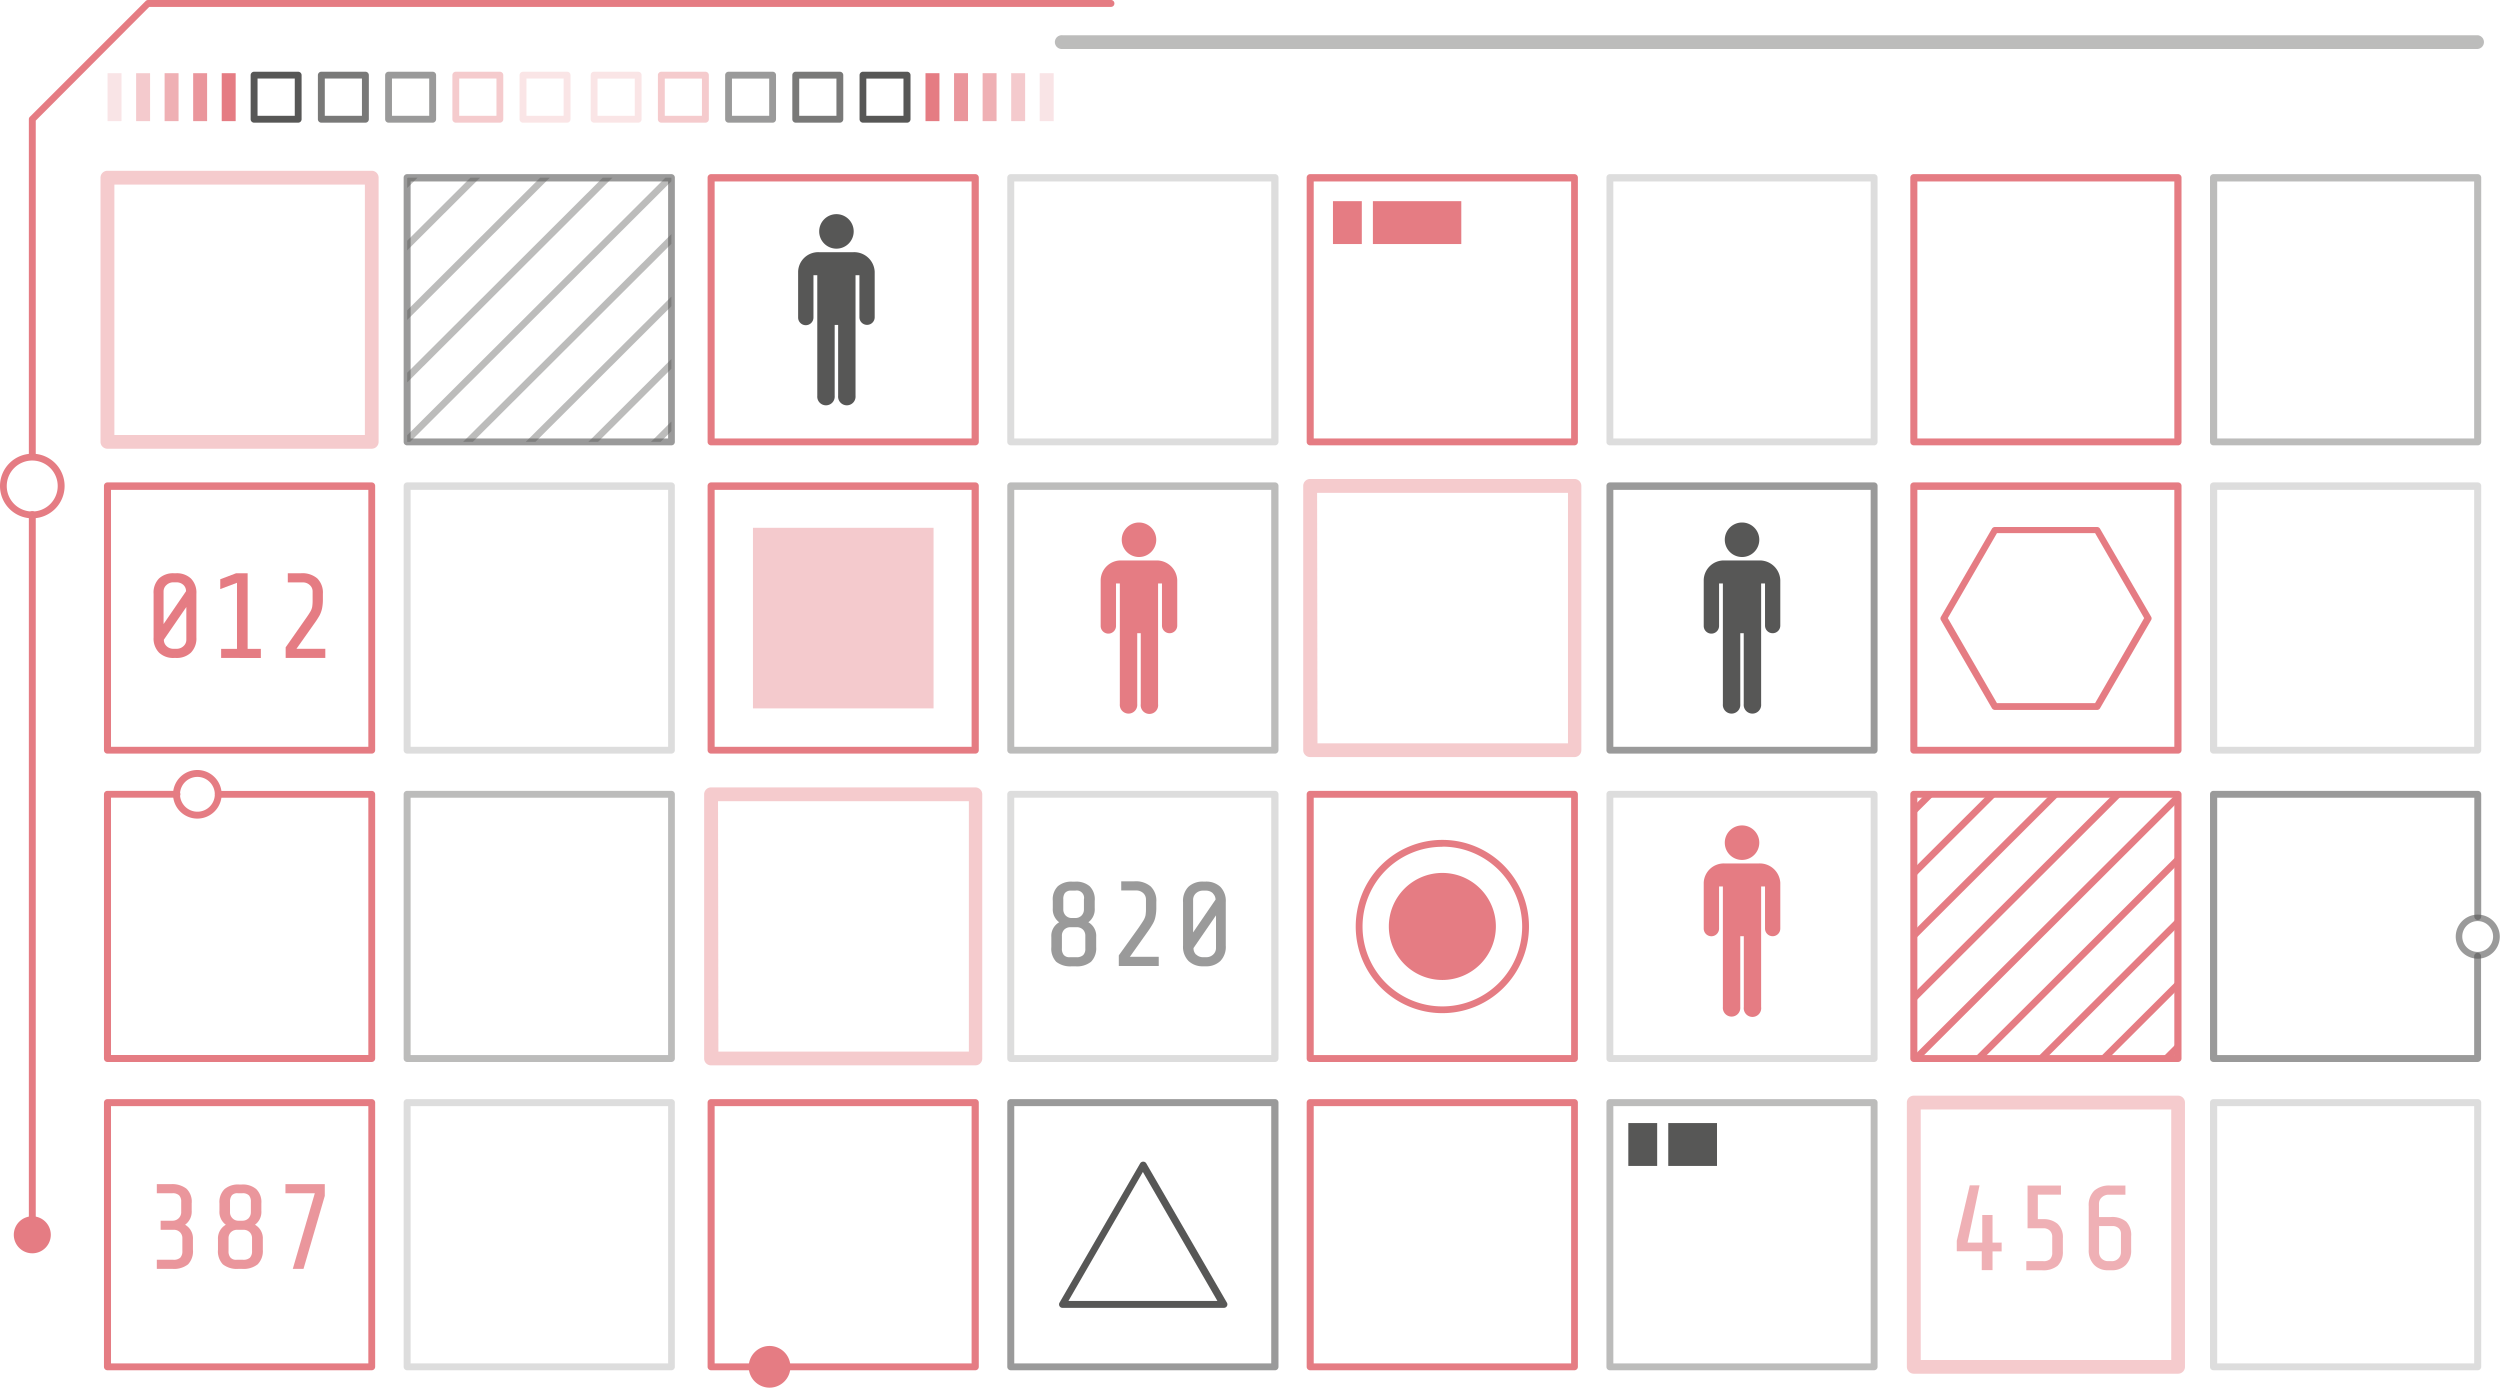 <svg id="Layer_1" data-name="Layer 1" xmlns="http://www.w3.org/2000/svg" xmlns:xlink="http://www.w3.org/1999/xlink" viewBox="0 0 340.52 189.01"><defs><style>.cls-1{fill:none;}.cls-2,.cls-5,.cls-6,.cls-7,.cls-8{fill:#e57c83;}.cls-3,.cls-6{opacity:0.4;}.cls-4{fill:#575756;}.cls-11,.cls-5{opacity:0.2;}.cls-10,.cls-7{opacity:0.6;}.cls-8,.cls-9{opacity:0.8;}.cls-12{clip-path:url(#clip-path);}.cls-13{clip-path:url(#clip-path-2);}</style><clipPath id="clip-path"><rect class="cls-1" x="55.46" y="24.2" width="35.99" height="35.99"/></clipPath><clipPath id="clip-path-2"><rect class="cls-1" x="260.69" y="108.19" width="35.99" height="35.99"/></clipPath></defs><path class="cls-2" d="M6.92,168.18a2.52,2.52,0,1,0-2.52,2.53A2.52,2.52,0,0,0,6.92,168.18Z"/><path class="cls-2" d="M4.4,168.65a.47.47,0,0,1-.47-.47V70.09a.47.47,0,0,1,.94,0v98.09A.47.47,0,0,1,4.4,168.65Z"/><path class="cls-2" d="M4.4,70.6a4.4,4.4,0,1,1,4.4-4.4A4.41,4.41,0,0,1,4.4,70.6Zm0-7.87A3.47,3.47,0,1,0,7.86,66.2,3.47,3.47,0,0,0,4.4,62.73Z"/><path class="cls-2" d="M4.4,62.46A.47.47,0,0,1,3.93,62V16.24a.45.45,0,0,1,.14-.33L19.84.14A.47.47,0,0,1,20.17,0H151.33a.46.46,0,0,1,.46.47.46.46,0,0,1-.46.47h-131L4.87,16.43V62A.47.47,0,0,1,4.4,62.46Z"/><g class="cls-3"><path class="cls-4" d="M337.49,6.67H144.72a.94.94,0,1,1,0-1.87H337.49a.94.94,0,0,1,0,1.87Z"/></g><rect class="cls-5" x="14.65" y="9.97" width="1.9" height="6.53"/><rect class="cls-6" x="18.54" y="9.97" width="1.9" height="6.53"/><rect class="cls-7" x="22.42" y="9.97" width="1.9" height="6.53"/><rect class="cls-8" x="26.31" y="9.97" width="1.9" height="6.53"/><rect class="cls-2" x="30.2" y="9.97" width="1.9" height="6.53"/><path class="cls-4" d="M40.61,16.71h-6a.47.47,0,0,1-.47-.47v-6a.47.47,0,0,1,.47-.47h6a.47.47,0,0,1,.47.47v6A.47.47,0,0,1,40.61,16.71Zm-5.53-.94h5.07V10.7H35.08Z"/><g class="cls-9"><path class="cls-4" d="M49.77,16.71h-6a.47.47,0,0,1-.47-.47v-6a.47.47,0,0,1,.47-.47h6a.47.47,0,0,1,.47.47v6A.47.47,0,0,1,49.77,16.71Zm-5.53-.94H49.3V10.7H44.24Z"/></g><g class="cls-10"><path class="cls-4" d="M58.93,16.71h-6a.47.47,0,0,1-.47-.47v-6a.47.47,0,0,1,.47-.47h6a.47.47,0,0,1,.47.47v6A.47.47,0,0,1,58.93,16.71Zm-5.54-.94h5.07V10.7H53.39Z"/></g><g class="cls-3"><path class="cls-2" d="M68.08,16.71h-6a.47.47,0,0,1-.46-.47v-6a.47.47,0,0,1,.46-.47h6a.47.47,0,0,1,.47.47v6A.47.47,0,0,1,68.08,16.71Zm-5.53-.94h5.07V10.7H62.55Z"/></g><g class="cls-11"><path class="cls-2" d="M77.24,16.71h-6a.47.47,0,0,1-.47-.47v-6a.47.47,0,0,1,.47-.47h6a.47.47,0,0,1,.47.47v6A.47.47,0,0,1,77.24,16.71Zm-5.53-.94h5.06V10.7H71.71Z"/></g><g class="cls-11"><path class="cls-2" d="M86.92,16.71h-6a.46.46,0,0,1-.46-.47v-6a.46.46,0,0,1,.46-.47h6a.47.47,0,0,1,.47.47v6A.47.47,0,0,1,86.92,16.71Zm-5.53-.94h5.07V10.71H81.39Z"/></g><g class="cls-3"><path class="cls-2" d="M96.08,16.71h-6a.47.47,0,0,1-.47-.47v-6a.47.47,0,0,1,.47-.47h6a.47.47,0,0,1,.47.47v6A.47.47,0,0,1,96.08,16.71Zm-5.53-.94h5.06V10.71H90.55Z"/></g><g class="cls-10"><path class="cls-4" d="M105.24,16.71h-6a.47.47,0,0,1-.47-.47v-6a.47.47,0,0,1,.47-.47h6a.46.46,0,0,1,.46.47v6A.46.46,0,0,1,105.24,16.71Zm-5.54-.94h5.07V10.71H99.7Z"/></g><g class="cls-9"><path class="cls-4" d="M114.39,16.71h-6a.47.47,0,0,1-.47-.47v-6a.47.47,0,0,1,.47-.47h6a.47.47,0,0,1,.47.47v6A.47.47,0,0,1,114.39,16.71Zm-5.53-.94h5.07V10.71h-5.07Z"/></g><path class="cls-4" d="M123.55,16.71h-6a.47.47,0,0,1-.47-.47v-6a.47.47,0,0,1,.47-.47h6a.47.47,0,0,1,.47.47v6A.47.47,0,0,1,123.55,16.71ZM118,15.77h5.06V10.71H118Z"/><rect class="cls-2" x="126.06" y="9.97" width="1.9" height="6.53"/><rect class="cls-8" x="129.95" y="9.97" width="1.9" height="6.53"/><rect class="cls-7" x="133.84" y="9.97" width="1.9" height="6.53"/><rect class="cls-6" x="137.73" y="9.97" width="1.9" height="6.53"/><rect class="cls-5" x="141.62" y="9.97" width="1.9" height="6.53"/><g class="cls-3"><path class="cls-2" d="M50.63,61.12h-36a.94.94,0,0,1-.94-.93v-36a.94.94,0,0,1,.94-.93h36a.94.94,0,0,1,.94.93v36A.94.94,0,0,1,50.63,61.12ZM15.58,59.25H49.7V25.14H15.58Z"/></g><g class="cls-10"><path class="cls-4" d="M91.45,60.66h-36a.47.47,0,0,1-.47-.47v-36a.47.47,0,0,1,.47-.47h36a.47.47,0,0,1,.47.47v36A.47.47,0,0,1,91.45,60.66Zm-35.52-.94H91v-35H55.93Z"/></g><g class="cls-3"><g class="cls-12"><path class="cls-4" d="M-289.34,387.32a.47.47,0,0,1-.33-.14.47.47,0,0,1,0-.66L190.67-92.6a.45.45,0,0,1,.66,0,.47.47,0,0,1,0,.66L-289,387.18A.47.47,0,0,1-289.34,387.32Z"/><path class="cls-4" d="M-280.81,387.32a.47.47,0,0,1-.33-.14.45.45,0,0,1,0-.66L199.2-92.6a.45.45,0,0,1,.66,0,.47.47,0,0,1,0,.66L-280.48,387.18A.47.47,0,0,1-280.81,387.32Z"/><path class="cls-4" d="M-272.29,387.32a.47.47,0,0,1-.33-.14.47.47,0,0,1,0-.66L207.73-92.6a.45.45,0,0,1,.66,0,.47.47,0,0,1,0,.66L-272,387.18A.47.47,0,0,1-272.29,387.32Z"/><path class="cls-4" d="M-263.76,387.32a.47.47,0,0,1-.33-.14.47.47,0,0,1,0-.66L216.25-92.6a.47.47,0,0,1,.67,0,.46.46,0,0,1,0,.66L-263.43,387.18A.47.47,0,0,1-263.76,387.32Z"/><path class="cls-4" d="M-255.23,387.32a.47.47,0,0,1-.33-.14.47.47,0,0,1,0-.66L224.78-92.6a.45.45,0,0,1,.66,0,.45.45,0,0,1,0,.66L-254.9,387.18A.47.47,0,0,1-255.23,387.32Z"/><path class="cls-4" d="M-246.7,387.32a.47.47,0,0,1-.33-.14.45.45,0,0,1,0-.66L233.31-92.6a.45.45,0,0,1,.66,0,.47.47,0,0,1,0,.66L-246.37,387.18A.47.47,0,0,1-246.7,387.32Z"/><path class="cls-4" d="M-238.18,387.32a.51.51,0,0,1-.33-.14.47.47,0,0,1,0-.66L241.84-92.6a.45.45,0,0,1,.66,0,.47.47,0,0,1,0,.66L-237.84,387.18A.51.51,0,0,1-238.18,387.32Z"/><path class="cls-4" d="M-229.65,387.32a.47.47,0,0,1-.33-.14.47.47,0,0,1,0-.66L250.37-92.6a.45.45,0,0,1,.66,0,.47.47,0,0,1,0,.66L-229.32,387.18A.47.47,0,0,1-229.65,387.32Z"/><path class="cls-4" d="M-221.12,387.32a.47.47,0,0,1-.33-.14.47.47,0,0,1,0-.66L258.89-92.6a.47.47,0,0,1,.67,0,.46.46,0,0,1,0,.66L-220.79,387.18A.47.47,0,0,1-221.12,387.32Z"/><path class="cls-4" d="M-212.59,387.32a.47.47,0,0,1-.33-.14.45.45,0,0,1,0-.66L267.42-92.6a.45.45,0,0,1,.66,0,.47.47,0,0,1,0,.66L-212.26,387.18A.47.47,0,0,1-212.59,387.32Z"/><path class="cls-4" d="M-367.07,387.32a.47.47,0,0,1-.33-.14.47.47,0,0,1,0-.66L112.94-92.6a.45.45,0,0,1,.66,0,.45.45,0,0,1,0,.66L-366.74,387.18A.47.47,0,0,1-367.07,387.32Z"/><path class="cls-4" d="M-358.54,387.32a.47.47,0,0,1-.33-.14.45.45,0,0,1,0-.66L121.47-92.6a.45.45,0,0,1,.66,0,.47.47,0,0,1,0,.66L-358.21,387.18A.47.47,0,0,1-358.54,387.32Z"/><path class="cls-4" d="M-350,387.32a.51.51,0,0,1-.34-.14.47.47,0,0,1,0-.66L130-92.6a.45.45,0,0,1,.66,0,.47.47,0,0,1,0,.66L-349.68,387.18A.51.51,0,0,1-350,387.32Z"/><path class="cls-4" d="M-341.49,387.32a.47.47,0,0,1-.33-.14.47.47,0,0,1,0-.66L138.53-92.6a.45.45,0,0,1,.66,0,.47.47,0,0,1,0,.66L-341.16,387.18A.47.47,0,0,1-341.49,387.32Z"/><path class="cls-4" d="M-333,387.32a.47.47,0,0,1-.33-.14.47.47,0,0,1,0-.66L147.05-92.6a.47.47,0,0,1,.67,0,.46.46,0,0,1,0,.66L-332.63,387.18A.47.47,0,0,1-333,387.32Z"/><path class="cls-4" d="M-324.43,387.32a.47.47,0,0,1-.33-.14.45.45,0,0,1,0-.66L155.58-92.6a.45.45,0,0,1,.66,0,.45.45,0,0,1,0,.66L-324.1,387.18A.47.47,0,0,1-324.43,387.32Z"/><path class="cls-4" d="M-315.9,387.32a.51.51,0,0,1-.34-.14.46.46,0,0,1,0-.66L164.11-92.6a.45.45,0,0,1,.66,0,.47.47,0,0,1,0,.66L-315.57,387.18A.51.51,0,0,1-315.9,387.32Z"/><path class="cls-4" d="M-307.38,387.32a.47.47,0,0,1-.33-.14.47.47,0,0,1,0-.66L172.64-92.6a.45.45,0,0,1,.66,0,.47.47,0,0,1,0,.66L-307,387.18A.47.47,0,0,1-307.38,387.32Z"/><path class="cls-4" d="M-298.85,387.32a.47.47,0,0,1-.33-.14.47.47,0,0,1,0-.66L181.17-92.6a.45.45,0,0,1,.66,0,.47.47,0,0,1,0,.66L-298.52,387.18A.47.47,0,0,1-298.85,387.32Z"/><path class="cls-4" d="M-204.06,387.32a.51.51,0,0,1-.34-.14.46.46,0,0,1,0-.66L276-92.6a.45.45,0,0,1,.66,0,.47.47,0,0,1,0,.66L-203.73,387.18A.49.49,0,0,1-204.06,387.32Z"/><path class="cls-4" d="M-195.54,387.32a.47.47,0,0,1-.33-.14.47.47,0,0,1,0-.66L284.48-92.6a.45.45,0,0,1,.66,0,.47.47,0,0,1,0,.66L-195.21,387.18A.47.47,0,0,1-195.54,387.32Z"/><path class="cls-4" d="M-187,387.32a.47.47,0,0,1-.33-.14.47.47,0,0,1,0-.66L293-92.6a.45.45,0,0,1,.66,0,.47.47,0,0,1,0,.66L-186.68,387.18A.47.47,0,0,1-187,387.32Z"/><path class="cls-4" d="M-178.48,387.32a.47.47,0,0,1-.33-.14.47.47,0,0,1,0-.66L301.53-92.6a.45.45,0,0,1,.66,0,.45.45,0,0,1,0,.66L-178.15,387.18A.47.47,0,0,1-178.48,387.32Z"/><path class="cls-4" d="M-169.95,387.32a.47.47,0,0,1-.33-.14.45.45,0,0,1,0-.66L310.06-92.6a.45.45,0,0,1,.66,0,.47.47,0,0,1,0,.66L-169.62,387.18A.47.47,0,0,1-169.95,387.32Z"/><path class="cls-4" d="M-161.42,387.32a.47.47,0,0,1-.33-.14.45.45,0,0,1,0-.66L318.59-92.6a.45.45,0,0,1,.66,0,.47.47,0,0,1,0,.66L-161.09,387.18A.47.47,0,0,1-161.42,387.32Z"/><path class="cls-4" d="M-152.9,387.32a.47.47,0,0,1-.33-.14.47.47,0,0,1,0-.66L327.12-92.6a.45.45,0,0,1,.66,0,.47.47,0,0,1,0,.66L-152.57,387.18A.47.47,0,0,1-152.9,387.32Z"/><path class="cls-4" d="M-144.37,387.32a.47.47,0,0,1-.33-.14.47.47,0,0,1,0-.66L335.64-92.6a.47.47,0,0,1,.67,0,.46.46,0,0,1,0,.66L-144,387.18A.47.47,0,0,1-144.37,387.32Z"/><path class="cls-4" d="M-135.84,387.32a.47.47,0,0,1-.33-.14.45.45,0,0,1,0-.66L344.17-92.6a.45.45,0,0,1,.66,0,.45.45,0,0,1,0,.66L-135.51,387.18A.47.47,0,0,1-135.84,387.32Z"/><path class="cls-4" d="M-127.31,387.32a.51.51,0,0,1-.34-.14.46.46,0,0,1,0-.66L352.7-92.6a.45.45,0,0,1,.66,0,.47.47,0,0,1,0,.66L-127,387.18A.49.49,0,0,1-127.31,387.32Z"/><path class="cls-4" d="M-118.79,387.32a.47.47,0,0,1-.33-.14.47.47,0,0,1,0-.66L361.23-92.6a.45.45,0,0,1,.66,0,.47.47,0,0,1,0,.66L-118.46,387.18A.47.47,0,0,1-118.79,387.32Z"/><path class="cls-4" d="M-110.26,387.32a.47.47,0,0,1-.33-.14.47.47,0,0,1,0-.66L369.76-92.6a.45.45,0,0,1,.66,0,.47.47,0,0,1,0,.66L-109.93,387.18A.47.47,0,0,1-110.26,387.32Z"/><path class="cls-4" d="M-101.73,387.32a.47.47,0,0,1-.33-.14.47.47,0,0,1,0-.66L378.28-92.6a.45.45,0,0,1,.66,0,.45.45,0,0,1,0,.66L-101.4,387.18A.47.47,0,0,1-101.73,387.32Z"/><path class="cls-4" d="M-93.2,387.32a.47.47,0,0,1-.33-.14.45.45,0,0,1,0-.66L386.81-92.6a.45.45,0,0,1,.66,0,.47.47,0,0,1,0,.66L-92.87,387.18A.47.47,0,0,1-93.2,387.32Z"/><path class="cls-4" d="M-84.67,387.32a.47.47,0,0,1-.33-.14.45.45,0,0,1,0-.66L395.34-92.6a.45.45,0,0,1,.66,0,.47.47,0,0,1,0,.66L-84.34,387.18A.49.49,0,0,1-84.67,387.32Z"/><path class="cls-4" d="M-76.15,387.32a.47.47,0,0,1-.33-.14.47.47,0,0,1,0-.66L403.87-92.6a.45.45,0,0,1,.66,0,.47.47,0,0,1,0,.66L-75.82,387.18A.47.47,0,0,1-76.15,387.32Z"/><path class="cls-4" d="M-67.62,387.32a.47.47,0,0,1-.33-.14.47.47,0,0,1,0-.66L412.39-92.6a.47.47,0,0,1,.67,0,.46.46,0,0,1,0,.66L-67.29,387.18A.47.47,0,0,1-67.62,387.32Z"/><path class="cls-4" d="M-59.09,387.32a.47.47,0,0,1-.33-.14.47.47,0,0,1,0-.66L420.92-92.6a.45.45,0,0,1,.66,0,.47.47,0,0,1,0,.66L-58.76,387.18A.47.47,0,0,1-59.09,387.32Z"/><path class="cls-4" d="M-50.56,387.32a.47.47,0,0,1-.33-.14.45.45,0,0,1,0-.66L429.45-92.6a.45.45,0,0,1,.66,0,.47.47,0,0,1,0,.66L-50.23,387.18A.47.47,0,0,1-50.56,387.32Z"/><path class="cls-4" d="M-42,387.32a.49.49,0,0,1-.33-.14.47.47,0,0,1,0-.66L438-92.6a.45.45,0,0,1,.66,0,.47.47,0,0,1,0,.66L-41.71,387.18A.47.47,0,0,1-42,387.32Z"/><path class="cls-4" d="M-33.51,387.32a.47.47,0,0,1-.33-.14.47.47,0,0,1,0-.66L446.5-92.6a.47.47,0,0,1,.67,0,.47.47,0,0,1,0,.66L-33.18,387.18A.47.47,0,0,1-33.51,387.32Z"/><path class="cls-4" d="M-25,387.32a.47.47,0,0,1-.33-.14.47.47,0,0,1,0-.66L455-92.6a.45.45,0,0,1,.66,0,.45.45,0,0,1,0,.66L-24.65,387.18A.47.47,0,0,1-25,387.32Z"/><path class="cls-4" d="M-16.45,387.32a.51.51,0,0,1-.34-.14.46.46,0,0,1,0-.66L463.56-92.6a.45.45,0,0,1,.66,0,.47.47,0,0,1,0,.66L-16.12,387.18A.49.49,0,0,1-16.45,387.32Z"/><path class="cls-4" d="M-7.93,387.32a.47.47,0,0,1-.33-.14.47.47,0,0,1,0-.66L472.09-92.6a.45.45,0,0,1,.66,0,.47.47,0,0,1,0,.66L-7.6,387.18A.47.47,0,0,1-7.93,387.32Z"/><path class="cls-4" d="M.6,387.32a.47.47,0,0,1-.33-.8L480.62-92.6a.45.45,0,0,1,.66,0,.47.47,0,0,1,0,.66L.93,387.18A.47.47,0,0,1,.6,387.32Z"/><path class="cls-4" d="M9.13,387.32a.47.47,0,0,1-.33-.8L489.15-92.6a.45.45,0,0,1,.66,0,.47.47,0,0,1,0,.66L9.46,387.18A.47.47,0,0,1,9.13,387.32Z"/><path class="cls-4" d="M17.66,387.32a.47.47,0,0,1-.33-.8L497.67-92.6a.45.45,0,0,1,.66,0,.47.47,0,0,1,0,.66L18,387.18A.47.47,0,0,1,17.66,387.32Z"/><path class="cls-4" d="M26.19,387.32a.47.47,0,0,1-.33-.14.45.45,0,0,1,0-.66L506.2-92.6a.45.45,0,0,1,.66,0,.45.45,0,0,1,0,.66L26.52,387.18A.47.47,0,0,1,26.19,387.32Z"/><path class="cls-4" d="M34.72,387.32a.47.47,0,0,1-.33-.14.45.45,0,0,1,0-.66L514.73-92.6a.45.45,0,0,1,.66,0,.47.47,0,0,1,0,.66L35.05,387.18A.49.49,0,0,1,34.72,387.32Z"/><path class="cls-4" d="M43.24,387.32a.47.47,0,0,1-.33-.8L523.25-92.6a.47.47,0,0,1,.67,0,.46.46,0,0,1,0,.66L43.57,387.18A.47.47,0,0,1,43.24,387.32Z"/><path class="cls-4" d="M51.77,387.32a.47.47,0,0,1-.33-.8L531.79-92.6a.45.45,0,0,1,.66,0,.47.47,0,0,1,0,.66L52.1,387.18A.47.47,0,0,1,51.77,387.32Z"/><path class="cls-4" d="M60.3,387.32a.47.47,0,0,1-.33-.14.45.45,0,0,1,0-.66L540.31-92.6a.45.45,0,0,1,.66,0,.47.47,0,0,1,0,.66L60.63,387.18A.47.47,0,0,1,60.3,387.32Z"/><path class="cls-4" d="M68.83,387.32a.51.51,0,0,1-.34-.14.46.46,0,0,1,0-.66L548.84-92.6a.45.45,0,0,1,.66,0,.47.47,0,0,1,0,.66L69.16,387.18A.49.49,0,0,1,68.83,387.32Z"/><path class="cls-4" d="M77.35,387.32a.47.47,0,0,1-.33-.8L557.37-92.6a.45.45,0,0,1,.66,0,.47.47,0,0,1,0,.66L77.68,387.18A.47.47,0,0,1,77.35,387.32Z"/><path class="cls-4" d="M85.88,387.32a.47.47,0,0,1-.33-.8L565.9-92.6a.45.45,0,0,1,.66,0,.47.47,0,0,1,0,.66L86.21,387.18A.47.47,0,0,1,85.88,387.32Z"/><path class="cls-4" d="M94.41,387.32a.47.47,0,0,1-.33-.8L574.42-92.6a.45.45,0,0,1,.66,0,.47.47,0,0,1,0,.66L94.74,387.18A.47.47,0,0,1,94.41,387.32Z"/><path class="cls-4" d="M102.94,387.32a.47.47,0,0,1-.33-.14.45.45,0,0,1,0-.66L583-92.6a.45.45,0,0,1,.66,0,.47.47,0,0,1,0,.66L103.27,387.18A.47.47,0,0,1,102.94,387.32Z"/><path class="cls-4" d="M111.46,387.32a.47.47,0,0,1-.33-.8L591.48-92.6a.45.45,0,0,1,.66,0,.47.47,0,0,1,0,.66L111.79,387.18A.47.47,0,0,1,111.46,387.32Z"/><path class="cls-4" d="M120,387.32a.47.47,0,0,1-.33-.8L600-92.6a.45.45,0,0,1,.66,0,.47.47,0,0,1,0,.66L120.32,387.18A.47.47,0,0,1,120,387.32Z"/><path class="cls-4" d="M128.52,387.32a.47.47,0,0,1-.33-.8L608.53-92.6a.45.45,0,0,1,.66,0,.45.45,0,0,1,0,.66L128.85,387.18A.47.47,0,0,1,128.52,387.32Z"/><path class="cls-4" d="M137.05,387.32a.47.47,0,0,1-.33-.14.45.45,0,0,1,0-.66L617.06-92.6a.45.45,0,0,1,.66,0,.47.47,0,0,1,0,.66L137.38,387.18A.47.47,0,0,1,137.05,387.32Z"/></g></g><path class="cls-2" d="M132.85,60.66h-36a.47.47,0,0,1-.47-.47v-36a.47.47,0,0,1,.47-.47h36a.47.47,0,0,1,.47.47v36A.47.47,0,0,1,132.85,60.66Zm-35.51-.94h35v-35h-35Z"/><g class="cls-11"><path class="cls-4" d="M173.67,60.66h-36a.47.47,0,0,1-.47-.47v-36a.47.47,0,0,1,.47-.47h36a.47.47,0,0,1,.47.47v36A.47.47,0,0,1,173.67,60.66Zm-35.52-.94h35v-35h-35Z"/></g><path class="cls-2" d="M214.45,60.66h-36a.47.47,0,0,1-.47-.47v-36a.47.47,0,0,1,.47-.47h36a.47.47,0,0,1,.47.47v36A.47.47,0,0,1,214.45,60.66Zm-35.51-.94H214v-35H178.94Z"/><rect class="cls-2" x="181.56" y="27.4" width="3.93" height="5.84"/><rect class="cls-2" x="187" y="27.4" width="12.04" height="5.84"/><g class="cls-11"><path class="cls-4" d="M255.27,60.66h-36a.46.46,0,0,1-.46-.47v-36a.46.46,0,0,1,.46-.47h36a.47.47,0,0,1,.47.47v36A.47.47,0,0,1,255.27,60.66Zm-35.52-.94H254.8v-35H219.75Z"/></g><path class="cls-2" d="M296.67,60.66h-36a.47.47,0,0,1-.47-.47v-36a.47.47,0,0,1,.47-.47h36a.47.47,0,0,1,.47.47v36A.47.47,0,0,1,296.67,60.66Zm-35.51-.94h35v-35h-35Z"/><g class="cls-3"><path class="cls-4" d="M337.49,60.66h-36a.47.47,0,0,1-.47-.47v-36a.47.47,0,0,1,.47-.47h36a.47.47,0,0,1,.47.47v36A.47.47,0,0,1,337.49,60.66ZM302,59.72h35v-35H302Z"/></g><path class="cls-2" d="M50.63,102.65h-36a.47.47,0,0,1-.47-.47v-36a.47.47,0,0,1,.47-.47h36a.47.47,0,0,1,.47.47v36A.47.47,0,0,1,50.63,102.65Zm-35.51-.93H50.17v-35H15.12Z"/><path class="cls-2" d="M26,88.9a2.81,2.81,0,0,1-2,.72h-.33a2.79,2.79,0,0,1-2-.72,2.74,2.74,0,0,1-.75-2.08V80.88a2.73,2.73,0,0,1,.74-2.09,2.82,2.82,0,0,1,2-.71H24a2.81,2.81,0,0,1,2,.71,2.74,2.74,0,0,1,.75,2.09v5.94A2.74,2.74,0,0,1,26,88.9Zm-1-9.21a1.36,1.36,0,0,0-1-.37h-.33a1.33,1.33,0,0,0-1,.37,1.16,1.16,0,0,0-.39.88V85l3.06-4.47A1.15,1.15,0,0,0,25,79.69ZM22.68,88a1.33,1.33,0,0,0,1,.37H24A1.36,1.36,0,0,0,25,88a1.15,1.15,0,0,0,.38-.88V82.68l-3.06,4.45A1.16,1.16,0,0,0,22.68,88Z"/><path class="cls-2" d="M32.28,88.38v-9L30,80.24V78.9l2.16-.82h1.57v10.3h1.8v1.24H30.12V88.38Z"/><path class="cls-2" d="M41.54,84.41c.36-.5.59-.86.72-1.08a2.11,2.11,0,0,0,.26-.65,5.76,5.76,0,0,0,.06-1V80.57a1.13,1.13,0,0,0-.38-.87,1.34,1.34,0,0,0-1-.37h-2V78.08h1.81a3.13,3.13,0,0,1,2.2.7,2.72,2.72,0,0,1,.77,2.1v.69a6.07,6.07,0,0,1-.12,1.34,3.9,3.9,0,0,1-.33.91,12.18,12.18,0,0,1-.71,1.1l-2.44,3.45h3.93v1.25H38.91V88.17Z"/><g class="cls-11"><path class="cls-4" d="M91.45,102.65h-36a.47.47,0,0,1-.47-.47v-36a.47.47,0,0,1,.47-.47h36a.47.47,0,0,1,.47.47v36A.47.47,0,0,1,91.45,102.65Zm-35.52-.93H91v-35H55.93Z"/></g><path class="cls-2" d="M132.85,102.65h-36a.47.47,0,0,1-.47-.47v-36a.47.47,0,0,1,.47-.47h36a.47.47,0,0,1,.47.47v36A.47.47,0,0,1,132.85,102.65Zm-35.51-.93h35v-35h-35Z"/><rect class="cls-6" x="102.56" y="71.89" width="24.6" height="24.6"/><g class="cls-3"><path class="cls-4" d="M173.67,102.65h-36a.47.47,0,0,1-.47-.47v-36a.47.47,0,0,1,.47-.47h36a.47.47,0,0,1,.47.47v36A.47.47,0,0,1,173.67,102.65Zm-35.52-.93h35v-35h-35Z"/></g><g class="cls-3"><path class="cls-2" d="M214.45,103.12h-36a.94.94,0,0,1-.94-.94v-36a.94.94,0,0,1,.94-.94h36a.94.94,0,0,1,.94.94v36A.94.94,0,0,1,214.45,103.12Zm-35-1.87h34.12V67.13H179.4Z"/></g><g class="cls-10"><path class="cls-4" d="M255.27,102.65h-36a.46.46,0,0,1-.46-.47v-36a.46.46,0,0,1,.46-.47h36a.47.47,0,0,1,.47.47v36A.47.47,0,0,1,255.27,102.65Zm-35.52-.93H254.8v-35H219.75Z"/></g><path class="cls-2" d="M296.67,102.65h-36a.47.47,0,0,1-.47-.47v-36a.47.47,0,0,1,.47-.47h36a.47.47,0,0,1,.47.47v36A.47.47,0,0,1,296.67,102.65Zm-35.51-.93h35v-35h-35Z"/><path class="cls-2" d="M285.64,96.7H271.73a.49.49,0,0,1-.41-.23l-6.95-12a.43.43,0,0,1,0-.46l6.95-12a.49.49,0,0,1,.41-.23h13.91a.47.47,0,0,1,.4.23L293,84a.43.43,0,0,1,0,.46l-6.95,12A.47.47,0,0,1,285.64,96.7ZM272,95.77h13.37l6.68-11.58-6.68-11.57H272l-6.69,11.57Z"/><g class="cls-11"><path class="cls-4" d="M337.49,102.65h-36a.47.47,0,0,1-.47-.47v-36a.47.47,0,0,1,.47-.47h36a.47.47,0,0,1,.47.47v36A.47.47,0,0,1,337.49,102.65ZM302,101.72h35v-35H302Z"/></g><path class="cls-2" d="M50.63,144.65h-36a.47.47,0,0,1-.47-.47v-36a.47.47,0,0,1,.47-.46h9.4a.47.47,0,1,1,0,.93H15.12v35.05H50.17V108.66H29.81a.47.47,0,1,1,0-.93H50.63a.47.47,0,0,1,.47.46v36A.47.47,0,0,1,50.63,144.65Z"/><path class="cls-2" d="M26.89,111.5a3.31,3.31,0,1,1,3.3-3.31A3.31,3.31,0,0,1,26.89,111.5Zm0-5.68a2.37,2.37,0,1,0,2.37,2.37A2.38,2.38,0,0,0,26.89,105.82Z"/><g class="cls-3"><path class="cls-4" d="M91.45,144.65h-36a.47.47,0,0,1-.47-.47v-36a.47.47,0,0,1,.47-.46h36a.47.47,0,0,1,.47.46v36A.47.47,0,0,1,91.45,144.65Zm-35.52-.94H91V108.66H55.93Z"/></g><g class="cls-3"><path class="cls-2" d="M132.85,145.11h-36a.93.93,0,0,1-.94-.93v-36a.94.94,0,0,1,.94-.93h36a.94.94,0,0,1,.94.93v36A.93.93,0,0,1,132.85,145.11Zm-35-1.87h34.12V109.13H97.8Z"/></g><g class="cls-11"><path class="cls-4" d="M173.67,144.65h-36a.47.47,0,0,1-.47-.47v-36a.47.47,0,0,1,.47-.46h36a.47.47,0,0,1,.47.46v36A.47.47,0,0,1,173.67,144.65Zm-35.52-.94h35V108.66h-35Z"/></g><g class="cls-10"><path class="cls-4" d="M148.61,131a3.07,3.07,0,0,1-2.14.62H146a3.09,3.09,0,0,1-2.14-.62,2.62,2.62,0,0,1-.66-2v-1.38a2.13,2.13,0,0,1,1.07-2,2.18,2.18,0,0,1-.87-1.91v-1a2.52,2.52,0,0,1,.69-2,2.83,2.83,0,0,1,2-.62h.33a2.83,2.83,0,0,1,2,.62,2.52,2.52,0,0,1,.69,2v1a2.18,2.18,0,0,1-.87,1.91,2.13,2.13,0,0,1,1.07,2V129A2.62,2.62,0,0,1,148.61,131Zm-1.11-4.39a1.21,1.21,0,0,0-.87-.32h-.79a1.21,1.21,0,0,0-.87.32,1.16,1.16,0,0,0-.33.87v1.7a1.31,1.31,0,0,0,.26.9,1,1,0,0,0,.82.3h.89a1.31,1.31,0,0,0,.93-.29,1.21,1.21,0,0,0,.29-.91v-1.7A1.16,1.16,0,0,0,147.5,126.61Zm-2.43-5a1.34,1.34,0,0,0-.24.88v1.35a1.2,1.2,0,0,0,.31.85,1.13,1.13,0,0,0,.77.35h.56a1.14,1.14,0,0,0,.84-.33,1.18,1.18,0,0,0,.33-.87V122.5a1,1,0,0,0-1.17-1.19h-.6A1,1,0,0,0,145.07,121.62Z"/><path class="cls-4" d="M155.06,126.41c.35-.51.59-.87.71-1.08a2.21,2.21,0,0,0,.26-.65,5.76,5.76,0,0,0,.06-1v-1.16a1.16,1.16,0,0,0-.37-.87,1.4,1.4,0,0,0-1-.36h-2v-1.25h1.81a3.13,3.13,0,0,1,2.2.7,2.69,2.69,0,0,1,.77,2.1v.69a6.07,6.07,0,0,1-.12,1.34,3,3,0,0,1-.33.9,12,12,0,0,1-.71,1.11l-2.44,3.44h3.93v1.26h-5.44v-1.45Z"/><path class="cls-4" d="M166.22,130.9a2.78,2.78,0,0,1-2,.72h-.33a2.79,2.79,0,0,1-2-.72,2.75,2.75,0,0,1-.75-2.09v-5.93a2.76,2.76,0,0,1,.74-2.1,2.81,2.81,0,0,1,2-.7h.33a2.81,2.81,0,0,1,2,.7,2.76,2.76,0,0,1,.75,2.1v5.93A2.76,2.76,0,0,1,166.22,130.9Zm-1-9.22a1.4,1.4,0,0,0-1-.37h-.33a1.41,1.41,0,0,0-1,.37,1.2,1.2,0,0,0-.38.88V127l3.06-4.47A1.2,1.2,0,0,0,165.19,121.68Zm-2.3,8.33a1.37,1.37,0,0,0,1,.37h.33a1.36,1.36,0,0,0,1-.37,1.2,1.2,0,0,0,.38-.88v-4.45l-3.06,4.45A1.2,1.2,0,0,0,162.89,130Z"/></g><path class="cls-2" d="M214.45,144.65h-36a.47.47,0,0,1-.47-.47v-36a.47.47,0,0,1,.47-.46h36a.47.47,0,0,1,.47.46v36A.47.47,0,0,1,214.45,144.65Zm-35.51-.94H214V108.66H178.94Z"/><path class="cls-2" d="M196.46,138a11.8,11.8,0,1,1,11.8-11.79A11.81,11.81,0,0,1,196.46,138Zm0-22.66a10.87,10.87,0,1,0,10.87,10.87A10.88,10.88,0,0,0,196.46,115.32Z"/><path class="cls-2" d="M203.75,126.19a7.29,7.29,0,1,0-7.29,7.29A7.29,7.29,0,0,0,203.75,126.19Z"/><g class="cls-11"><path class="cls-4" d="M255.27,144.65h-36a.46.46,0,0,1-.46-.47v-36a.46.46,0,0,1,.46-.46h36a.47.47,0,0,1,.47.46v36A.47.47,0,0,1,255.27,144.65Zm-35.52-.94H254.8V108.66H219.75Z"/></g><g class="cls-13"><path class="cls-2" d="M-289.34,387.32a.47.47,0,0,1-.33-.14.47.47,0,0,1,0-.66L190.67-92.6a.45.45,0,0,1,.66,0,.47.47,0,0,1,0,.66L-289,387.18A.47.47,0,0,1-289.34,387.32Z"/><path class="cls-2" d="M-280.81,387.32a.47.47,0,0,1-.33-.14.45.45,0,0,1,0-.66L199.2-92.6a.45.45,0,0,1,.66,0,.47.47,0,0,1,0,.66L-280.48,387.18A.47.47,0,0,1-280.81,387.32Z"/><path class="cls-2" d="M-272.29,387.32a.47.47,0,0,1-.33-.14.47.47,0,0,1,0-.66L207.73-92.6a.45.45,0,0,1,.66,0,.47.47,0,0,1,0,.66L-272,387.18A.47.47,0,0,1-272.29,387.32Z"/><path class="cls-2" d="M-263.76,387.32a.47.47,0,0,1-.33-.14.47.47,0,0,1,0-.66L216.25-92.6a.47.47,0,0,1,.67,0,.46.46,0,0,1,0,.66L-263.43,387.18A.47.47,0,0,1-263.76,387.32Z"/><path class="cls-2" d="M-255.23,387.32a.47.47,0,0,1-.33-.14.47.47,0,0,1,0-.66L224.78-92.6a.45.45,0,0,1,.66,0,.45.45,0,0,1,0,.66L-254.9,387.18A.47.47,0,0,1-255.23,387.32Z"/><path class="cls-2" d="M-246.7,387.32a.47.47,0,0,1-.33-.14.45.45,0,0,1,0-.66L233.31-92.6a.45.45,0,0,1,.66,0,.47.47,0,0,1,0,.66L-246.37,387.18A.47.47,0,0,1-246.7,387.32Z"/><path class="cls-2" d="M-238.18,387.32a.49.49,0,0,1-.33-.14.47.47,0,0,1,0-.66L241.84-92.6a.45.45,0,0,1,.66,0,.47.47,0,0,1,0,.66L-237.84,387.18A.51.51,0,0,1-238.18,387.32Z"/><path class="cls-2" d="M-229.65,387.32a.47.47,0,0,1-.33-.14.47.47,0,0,1,0-.66L250.37-92.6a.45.45,0,0,1,.66,0,.47.47,0,0,1,0,.66L-229.32,387.18A.47.47,0,0,1-229.65,387.32Z"/><path class="cls-2" d="M-221.12,387.32a.47.47,0,0,1-.33-.14.47.47,0,0,1,0-.66L258.89-92.6a.47.47,0,0,1,.67,0,.46.46,0,0,1,0,.66L-220.79,387.18A.47.47,0,0,1-221.12,387.32Z"/><path class="cls-2" d="M-212.59,387.32a.47.47,0,0,1-.33-.14.46.46,0,0,1,0-.66L267.42-92.6a.45.45,0,0,1,.66,0,.47.47,0,0,1,0,.66L-212.26,387.18A.47.47,0,0,1-212.59,387.32Z"/><path class="cls-2" d="M-367.07,387.32a.47.47,0,0,1-.33-.14.47.47,0,0,1,0-.66L112.94-92.6a.45.45,0,0,1,.66,0,.45.45,0,0,1,0,.66L-366.74,387.18A.47.47,0,0,1-367.07,387.32Z"/><path class="cls-2" d="M-358.54,387.32a.47.47,0,0,1-.33-.14.45.45,0,0,1,0-.66L121.47-92.6a.45.45,0,0,1,.66,0,.47.47,0,0,1,0,.66L-358.21,387.18A.47.47,0,0,1-358.54,387.32Z"/><path class="cls-2" d="M-350,387.32a.51.51,0,0,1-.34-.14.47.47,0,0,1,0-.66L130-92.6a.45.45,0,0,1,.66,0,.47.47,0,0,1,0,.66L-349.68,387.18A.51.51,0,0,1-350,387.32Z"/><path class="cls-2" d="M-341.49,387.32a.47.47,0,0,1-.33-.14.47.47,0,0,1,0-.66L138.53-92.6a.45.45,0,0,1,.66,0,.47.47,0,0,1,0,.66L-341.16,387.18A.47.47,0,0,1-341.49,387.32Z"/><path class="cls-2" d="M-333,387.32a.47.47,0,0,1-.33-.14.47.47,0,0,1,0-.66L147.05-92.6a.47.47,0,0,1,.67,0,.46.46,0,0,1,0,.66L-332.63,387.18A.47.47,0,0,1-333,387.32Z"/><path class="cls-2" d="M-324.43,387.32a.47.47,0,0,1-.33-.14.45.45,0,0,1,0-.66L155.58-92.6a.45.45,0,0,1,.66,0,.45.45,0,0,1,0,.66L-324.1,387.18A.47.47,0,0,1-324.43,387.32Z"/><path class="cls-2" d="M-315.9,387.32a.51.51,0,0,1-.34-.14.46.46,0,0,1,0-.66L164.11-92.6a.45.45,0,0,1,.66,0,.47.47,0,0,1,0,.66L-315.57,387.18A.51.51,0,0,1-315.9,387.32Z"/><path class="cls-2" d="M-307.38,387.32a.47.47,0,0,1-.33-.14.47.47,0,0,1,0-.66L172.64-92.6a.45.45,0,0,1,.66,0,.47.47,0,0,1,0,.66L-307,387.18A.47.47,0,0,1-307.38,387.32Z"/><path class="cls-2" d="M-298.85,387.32a.47.47,0,0,1-.33-.14.47.47,0,0,1,0-.66L181.17-92.6a.45.45,0,0,1,.66,0,.47.47,0,0,1,0,.66L-298.52,387.18A.47.47,0,0,1-298.85,387.32Z"/><path class="cls-2" d="M-204.06,387.32a.51.51,0,0,1-.34-.14.46.46,0,0,1,0-.66L276-92.6a.45.45,0,0,1,.66,0,.47.47,0,0,1,0,.66L-203.73,387.18A.49.49,0,0,1-204.06,387.32Z"/><path class="cls-2" d="M-195.54,387.32a.47.47,0,0,1-.33-.14.47.47,0,0,1,0-.66L284.48-92.6a.45.45,0,0,1,.66,0,.47.47,0,0,1,0,.66L-195.21,387.18A.47.47,0,0,1-195.54,387.32Z"/><path class="cls-2" d="M-187,387.32a.47.47,0,0,1-.33-.14.47.47,0,0,1,0-.66L293-92.6a.45.45,0,0,1,.66,0,.47.47,0,0,1,0,.66L-186.68,387.18A.47.47,0,0,1-187,387.32Z"/><path class="cls-2" d="M-178.48,387.32a.47.47,0,0,1-.33-.14.47.47,0,0,1,0-.66L301.53-92.6a.45.45,0,0,1,.66,0,.45.45,0,0,1,0,.66L-178.15,387.18A.47.47,0,0,1-178.48,387.32Z"/><path class="cls-2" d="M-169.95,387.32a.47.47,0,0,1-.33-.14.45.45,0,0,1,0-.66L310.06-92.6a.45.45,0,0,1,.66,0,.47.47,0,0,1,0,.66L-169.62,387.18A.47.47,0,0,1-169.95,387.32Z"/><path class="cls-2" d="M-161.42,387.32a.47.47,0,0,1-.33-.14.45.45,0,0,1,0-.66L318.59-92.6a.45.45,0,0,1,.66,0,.47.47,0,0,1,0,.66L-161.09,387.18A.47.47,0,0,1-161.42,387.32Z"/><path class="cls-2" d="M-152.9,387.32a.47.47,0,0,1-.33-.14.47.47,0,0,1,0-.66L327.12-92.6a.45.45,0,0,1,.66,0,.47.47,0,0,1,0,.66L-152.57,387.18A.47.47,0,0,1-152.9,387.32Z"/><path class="cls-2" d="M-144.37,387.32a.47.47,0,0,1-.33-.14.47.47,0,0,1,0-.66L335.64-92.6a.47.47,0,0,1,.67,0,.46.46,0,0,1,0,.66L-144,387.18A.47.47,0,0,1-144.37,387.32Z"/><path class="cls-2" d="M-135.84,387.32a.47.47,0,0,1-.33-.14.45.45,0,0,1,0-.66L344.17-92.6a.45.45,0,0,1,.66,0,.45.45,0,0,1,0,.66L-135.51,387.18A.47.47,0,0,1-135.84,387.32Z"/><path class="cls-2" d="M-127.31,387.32a.51.51,0,0,1-.34-.14.46.46,0,0,1,0-.66L352.7-92.6a.45.45,0,0,1,.66,0,.47.47,0,0,1,0,.66L-127,387.18A.49.49,0,0,1-127.31,387.32Z"/><path class="cls-2" d="M-118.79,387.32a.47.47,0,0,1-.33-.14.47.47,0,0,1,0-.66L361.23-92.6a.45.45,0,0,1,.66,0,.47.47,0,0,1,0,.66L-118.46,387.18A.47.47,0,0,1-118.79,387.32Z"/><path class="cls-2" d="M-110.26,387.32a.47.47,0,0,1-.33-.14.47.47,0,0,1,0-.66L369.76-92.6a.45.45,0,0,1,.66,0,.47.47,0,0,1,0,.66L-109.93,387.18A.47.47,0,0,1-110.26,387.32Z"/><path class="cls-2" d="M-101.73,387.32a.47.47,0,0,1-.33-.14.47.47,0,0,1,0-.66L378.28-92.6a.45.45,0,0,1,.66,0,.45.45,0,0,1,0,.66L-101.4,387.18A.47.47,0,0,1-101.73,387.32Z"/><path class="cls-2" d="M-93.2,387.32a.47.47,0,0,1-.33-.14.45.45,0,0,1,0-.66L386.81-92.6a.45.45,0,0,1,.66,0,.47.47,0,0,1,0,.66L-92.87,387.18A.47.47,0,0,1-93.2,387.32Z"/><path class="cls-2" d="M-84.67,387.32a.47.47,0,0,1-.33-.14.45.45,0,0,1,0-.66L395.34-92.6a.45.45,0,0,1,.66,0,.47.47,0,0,1,0,.66L-84.34,387.18A.49.49,0,0,1-84.67,387.32Z"/><path class="cls-2" d="M-76.15,387.32a.47.47,0,0,1-.33-.14.47.47,0,0,1,0-.66L403.87-92.6a.45.45,0,0,1,.66,0,.47.47,0,0,1,0,.66L-75.82,387.18A.47.47,0,0,1-76.15,387.32Z"/><path class="cls-2" d="M-67.62,387.32a.47.47,0,0,1-.33-.14.47.47,0,0,1,0-.66L412.39-92.6a.47.47,0,0,1,.67,0,.46.46,0,0,1,0,.66L-67.29,387.18A.47.47,0,0,1-67.62,387.32Z"/><path class="cls-2" d="M-59.09,387.32a.47.47,0,0,1-.33-.14.47.47,0,0,1,0-.66L420.92-92.6a.45.45,0,0,1,.66,0,.47.47,0,0,1,0,.66L-58.76,387.18A.47.47,0,0,1-59.09,387.32Z"/><path class="cls-2" d="M-50.56,387.32a.47.47,0,0,1-.33-.14.45.45,0,0,1,0-.66L429.45-92.6a.45.45,0,0,1,.66,0,.47.47,0,0,1,0,.66L-50.23,387.18A.47.47,0,0,1-50.56,387.32Z"/><path class="cls-2" d="M-42,387.32a.49.49,0,0,1-.33-.14.47.47,0,0,1,0-.66L438-92.6a.45.45,0,0,1,.66,0,.47.47,0,0,1,0,.66L-41.71,387.18A.47.47,0,0,1-42,387.32Z"/><path class="cls-2" d="M-33.51,387.32a.47.47,0,0,1-.33-.14.47.47,0,0,1,0-.66L446.5-92.6a.47.47,0,0,1,.67,0,.47.47,0,0,1,0,.66L-33.18,387.18A.47.47,0,0,1-33.51,387.32Z"/><path class="cls-2" d="M-25,387.32a.47.47,0,0,1-.33-.14.47.47,0,0,1,0-.66L455-92.6a.45.45,0,0,1,.66,0,.45.45,0,0,1,0,.66L-24.65,387.18A.47.47,0,0,1-25,387.32Z"/><path class="cls-2" d="M-16.45,387.32a.51.51,0,0,1-.34-.14.46.46,0,0,1,0-.66L463.56-92.6a.45.45,0,0,1,.66,0,.47.47,0,0,1,0,.66L-16.12,387.18A.49.49,0,0,1-16.45,387.32Z"/><path class="cls-2" d="M-7.93,387.32a.47.47,0,0,1-.33-.14.47.47,0,0,1,0-.66L472.09-92.6a.45.45,0,0,1,.66,0,.47.47,0,0,1,0,.66L-7.6,387.18A.47.47,0,0,1-7.93,387.32Z"/><path class="cls-2" d="M.6,387.32a.47.47,0,0,1-.33-.8L480.62-92.6a.45.45,0,0,1,.66,0,.47.47,0,0,1,0,.66L.93,387.18A.47.47,0,0,1,.6,387.32Z"/><path class="cls-2" d="M9.13,387.32a.47.47,0,0,1-.33-.8L489.15-92.6a.45.45,0,0,1,.66,0,.47.47,0,0,1,0,.66L9.46,387.18A.47.47,0,0,1,9.13,387.32Z"/><path class="cls-2" d="M17.66,387.32a.47.47,0,0,1-.33-.8L497.67-92.6a.45.45,0,0,1,.66,0,.47.47,0,0,1,0,.66L18,387.18A.47.47,0,0,1,17.66,387.32Z"/><path class="cls-2" d="M26.19,387.32a.47.47,0,0,1-.33-.14.45.45,0,0,1,0-.66L506.2-92.6a.45.45,0,0,1,.66,0,.45.45,0,0,1,0,.66L26.52,387.18A.47.47,0,0,1,26.19,387.32Z"/><path class="cls-2" d="M34.72,387.32a.47.47,0,0,1-.33-.14.45.45,0,0,1,0-.66L514.73-92.6a.45.45,0,0,1,.66,0,.47.47,0,0,1,0,.66L35.05,387.18A.49.49,0,0,1,34.72,387.32Z"/><path class="cls-2" d="M43.24,387.32a.47.47,0,0,1-.33-.8L523.25-92.6a.47.47,0,0,1,.67,0,.46.46,0,0,1,0,.66L43.57,387.18A.47.47,0,0,1,43.24,387.32Z"/><path class="cls-2" d="M51.77,387.32a.47.47,0,0,1-.33-.8L531.79-92.6a.45.45,0,0,1,.66,0,.47.47,0,0,1,0,.66L52.1,387.18A.47.47,0,0,1,51.77,387.32Z"/><path class="cls-2" d="M60.3,387.32a.47.47,0,0,1-.33-.14.45.45,0,0,1,0-.66L540.31-92.6a.45.45,0,0,1,.66,0,.47.47,0,0,1,0,.66L60.63,387.18A.47.47,0,0,1,60.3,387.32Z"/><path class="cls-2" d="M68.83,387.32a.51.51,0,0,1-.34-.14.46.46,0,0,1,0-.66L548.84-92.6a.45.45,0,0,1,.66,0,.47.47,0,0,1,0,.66L69.16,387.18A.49.49,0,0,1,68.83,387.32Z"/><path class="cls-2" d="M77.35,387.32a.47.47,0,0,1-.33-.8L557.37-92.6a.45.45,0,0,1,.66,0,.47.47,0,0,1,0,.66L77.68,387.18A.47.47,0,0,1,77.35,387.32Z"/><path class="cls-2" d="M85.88,387.32a.47.47,0,0,1-.33-.8L565.9-92.6a.45.45,0,0,1,.66,0,.47.47,0,0,1,0,.66L86.21,387.18A.47.47,0,0,1,85.88,387.32Z"/><path class="cls-2" d="M94.41,387.32a.47.47,0,0,1-.33-.8L574.42-92.6a.45.45,0,0,1,.66,0,.47.47,0,0,1,0,.66L94.74,387.18A.47.47,0,0,1,94.41,387.32Z"/><path class="cls-2" d="M102.94,387.32a.47.47,0,0,1-.33-.14.45.45,0,0,1,0-.66L583-92.6a.45.45,0,0,1,.66,0,.47.47,0,0,1,0,.66L103.27,387.18A.47.47,0,0,1,102.94,387.32Z"/><path class="cls-2" d="M111.46,387.32a.47.47,0,0,1-.33-.8L591.48-92.6a.45.45,0,0,1,.66,0,.47.47,0,0,1,0,.66L111.79,387.18A.47.47,0,0,1,111.46,387.32Z"/><path class="cls-2" d="M120,387.32a.47.47,0,0,1-.33-.8L600-92.6a.45.45,0,0,1,.66,0,.47.47,0,0,1,0,.66L120.32,387.18A.47.47,0,0,1,120,387.32Z"/><path class="cls-2" d="M128.52,387.32a.47.47,0,0,1-.33-.8L608.53-92.6a.45.45,0,0,1,.66,0,.45.45,0,0,1,0,.66L128.85,387.18A.47.47,0,0,1,128.52,387.32Z"/><path class="cls-2" d="M137.05,387.32a.47.47,0,0,1-.33-.14.45.45,0,0,1,0-.66L617.06-92.6a.45.45,0,0,1,.66,0,.47.47,0,0,1,0,.66L137.38,387.18A.47.47,0,0,1,137.05,387.32Z"/></g><path class="cls-2" d="M296.67,144.65h-36a.47.47,0,0,1-.47-.47v-36a.47.47,0,0,1,.47-.46h36a.47.47,0,0,1,.47.46v36A.47.47,0,0,1,296.67,144.65Zm-35.51-.94h35V108.66h-35Z"/><g class="cls-10"><path class="cls-4" d="M337.49,144.65h-36a.47.47,0,0,1-.47-.47v-36a.47.47,0,0,1,.47-.46h36a.47.47,0,0,1,.47.46v16.66a.47.47,0,1,1-.94,0V108.66H302v35.05h35V130.25a.47.47,0,1,1,.94,0v13.93A.47.47,0,0,1,337.49,144.65Z"/></g><g class="cls-10"><path class="cls-4" d="M337.49,130.58a3,3,0,1,1,3-3A3,3,0,0,1,337.49,130.58Zm0-5.12a2.1,2.1,0,1,0,2.09,2.09A2.1,2.1,0,0,0,337.49,125.46Z"/></g><path class="cls-2" d="M50.63,186.64h-36a.47.47,0,0,1-.47-.46v-36a.47.47,0,0,1,.47-.47h36a.47.47,0,0,1,.47.47v36A.47.47,0,0,1,50.63,186.64Zm-35.51-.93H50.17V150.66H15.12Z"/><g class="cls-9"><path class="cls-2" d="M25.62,172.21a3.1,3.1,0,0,1-2.15.62H21.36v-1.24h2.26a1.31,1.31,0,0,0,.93-.28,1.28,1.28,0,0,0,.29-.92v-1.7a1.14,1.14,0,0,0-.33-.86,1.17,1.17,0,0,0-.87-.32H21.88v-1.24h1.59a1.18,1.18,0,0,0,.86-.33,1.15,1.15,0,0,0,.35-.87v-1.36a1.21,1.21,0,0,0-.29-.9,1.27,1.27,0,0,0-.92-.28H21.36v-1.24h1.92a3.19,3.19,0,0,1,2.12.62,2.46,2.46,0,0,1,.71,2v1a2.19,2.19,0,0,1-.9,1.91,2.14,2.14,0,0,1,1.07,2v1.39A2.6,2.6,0,0,1,25.62,172.21Z"/><path class="cls-2" d="M35.1,172.21a3.1,3.1,0,0,1-2.15.62h-.46a3.07,3.07,0,0,1-2.14-.62,2.6,2.6,0,0,1-.66-2v-1.39a2.14,2.14,0,0,1,1.07-2,2.16,2.16,0,0,1-.87-1.91v-1a2.48,2.48,0,0,1,.69-1.94,2.84,2.84,0,0,1,2-.63h.33a2.84,2.84,0,0,1,2,.63,2.48,2.48,0,0,1,.69,1.94v1a2.16,2.16,0,0,1-.87,1.91,2.14,2.14,0,0,1,1.07,2v1.39A2.6,2.6,0,0,1,35.1,172.21ZM34,167.83a1.17,1.17,0,0,0-.87-.32h-.79a1.19,1.19,0,0,0-.88.32,1.14,1.14,0,0,0-.33.86v1.7a1.32,1.32,0,0,0,.27.91,1,1,0,0,0,.82.29h.89a1.31,1.31,0,0,0,.93-.28,1.28,1.28,0,0,0,.29-.92v-1.7A1.14,1.14,0,0,0,34,167.83Zm-2.43-5a1.36,1.36,0,0,0-.24.88v1.36a1.13,1.13,0,0,0,.31.84,1.1,1.1,0,0,0,.76.36H33a1.16,1.16,0,0,0,.85-.33,1.21,1.21,0,0,0,.32-.87v-1.36a1.26,1.26,0,0,0-.27-.9,1.2,1.2,0,0,0-.9-.28h-.59A1,1,0,0,0,31.56,162.83Z"/><path class="cls-2" d="M42.88,162.53h-4v-1.24h5.36v1.6l-2.9,9.94H39.88Z"/></g><g class="cls-11"><path class="cls-4" d="M91.45,186.64h-36a.47.47,0,0,1-.47-.46v-36a.47.47,0,0,1,.47-.47h36a.47.47,0,0,1,.47.47v36A.47.47,0,0,1,91.45,186.64Zm-35.52-.93H91V150.66H55.93Z"/></g><path class="cls-2" d="M132.85,186.64h-36a.47.47,0,0,1-.47-.46v-36a.47.47,0,0,1,.47-.47h36a.47.47,0,0,1,.47.47v36A.47.47,0,0,1,132.85,186.64Zm-35.51-.93h35V150.66h-35Z"/><path class="cls-2" d="M107.66,186.18a2.84,2.84,0,1,0-2.84,2.83A2.84,2.84,0,0,0,107.66,186.18Z"/><g class="cls-10"><path class="cls-4" d="M173.67,186.64h-36a.47.47,0,0,1-.47-.46v-36a.47.47,0,0,1,.47-.47h36a.47.47,0,0,1,.47.47v36A.47.47,0,0,1,173.67,186.64Zm-35.52-.93h35V150.66h-35Z"/></g><path class="cls-4" d="M166.63,178.14H144.72a.46.46,0,0,1-.41-.24.47.47,0,0,1,0-.46l11-19a.49.49,0,0,1,.81,0l11,19a.47.47,0,0,1-.41.7Zm-21.1-.94h20.29l-10.15-17.57Z"/><path class="cls-2" d="M214.45,186.64h-36a.47.47,0,0,1-.47-.46v-36a.47.47,0,0,1,.47-.47h36a.47.47,0,0,1,.47.47v36A.47.47,0,0,1,214.45,186.64Zm-35.51-.93H214V150.66H178.94Z"/><g class="cls-3"><path class="cls-4" d="M255.27,186.64h-36a.46.46,0,0,1-.46-.46v-36a.46.46,0,0,1,.46-.47h36a.47.47,0,0,1,.47.47v36A.47.47,0,0,1,255.27,186.64Zm-35.52-.93H254.8V150.66H219.75Z"/></g><rect class="cls-4" x="221.79" y="152.97" width="3.93" height="5.84"/><rect class="cls-4" x="227.23" y="152.97" width="6.64" height="5.84"/><g class="cls-3"><path class="cls-2" d="M296.67,187.11h-36a.94.94,0,0,1-.94-.93v-36a.94.94,0,0,1,.94-.94h36a.94.94,0,0,1,.94.94v36A.94.94,0,0,1,296.67,187.11Zm-35.05-1.87h34.12V151.12H261.62Z"/></g><g class="cls-10"><path class="cls-2" d="M269.93,173v-2.57h-3.4V169l1.77-7.55h1.33L268,169.25h2v-3.76h1.4v3.76h1.24v1.2h-1.24V173Z"/><path class="cls-2" d="M280.27,172.4a3.1,3.1,0,0,1-2.15.62H276v-1.24h2.31a1.31,1.31,0,0,0,.93-.28,1.28,1.28,0,0,0,.29-.92v-2.09a1.16,1.16,0,0,0-.33-.87,1.21,1.21,0,0,0-.87-.32h-2.16v-5.82h4.55v1.24h-3.15v3.34h.68a2.93,2.93,0,0,1,2,.63,2.46,2.46,0,0,1,.73,1.95v1.78A2.6,2.6,0,0,1,280.27,172.4Z"/><path class="cls-2" d="M289.55,172.3a2.58,2.58,0,0,1-1.86.72h-.58a2.55,2.55,0,0,1-1.86-.72,2.78,2.78,0,0,1-.75-2.08v-5.94a2.75,2.75,0,0,1,.75-2.1,3.08,3.08,0,0,1,2.19-.7h2.06v1.25h-2.23a1.37,1.37,0,0,0-1,.37,1.16,1.16,0,0,0-.37.87v1.8h1.61a3,3,0,0,1,2.09.62,2.6,2.6,0,0,1,.68,2v1.82A2.81,2.81,0,0,1,289.55,172.3Zm-3.3-.88a1.25,1.25,0,0,0,.94.36h.41a1.22,1.22,0,0,0,1.29-1.25v-2.44a1,1,0,0,0-.31-.8,1.25,1.25,0,0,0-.89-.29h-1.78v3.53A1.24,1.24,0,0,0,286.25,171.42Z"/></g><g class="cls-11"><path class="cls-4" d="M337.49,186.64h-36a.47.47,0,0,1-.47-.46v-36a.47.47,0,0,1,.47-.47h36a.47.47,0,0,1,.47.47v36A.47.47,0,0,1,337.49,186.64ZM302,185.71h35V150.66H302Z"/></g><path class="cls-2" d="M155.14,75.87a2.35,2.35,0,1,0-2.35-2.35A2.35,2.35,0,0,0,155.14,75.87Z"/><path class="cls-2" d="M157.42,76.34h-4.63A2.74,2.74,0,0,0,149.92,79v6.26a1,1,0,0,0,2.09,0V79.47h.52V95.9a1.19,1.19,0,1,0,2.37,0V86.25h.48V95.9a1.19,1.19,0,1,0,2.36,0V79.47h.53v5.74a1,1,0,0,0,2.08,0V79A2.8,2.8,0,0,0,157.42,76.34Z"/><path class="cls-4" d="M237.27,75.87a2.35,2.35,0,1,0-2.34-2.35A2.35,2.35,0,0,0,237.27,75.87Z"/><path class="cls-4" d="M239.56,76.34h-4.63A2.74,2.74,0,0,0,232.06,79v6.26a1,1,0,0,0,2.09,0V79.47h.52V95.9a1.19,1.19,0,1,0,2.37,0V86.25h.47V95.9a1.19,1.19,0,1,0,2.37,0V79.47h.53v5.74a1,1,0,0,0,2.08,0V79A2.8,2.8,0,0,0,239.56,76.34Z"/><path class="cls-2" d="M237.28,117.13a2.35,2.35,0,1,0-2.35-2.34A2.34,2.34,0,0,0,237.28,117.13Z"/><path class="cls-2" d="M239.56,117.61h-4.63a2.74,2.74,0,0,0-2.87,2.61v6.26a1,1,0,0,0,2.09,0v-5.74h.52v16.43a1.19,1.19,0,1,0,2.37,0v-9.65h.48v9.65a1.19,1.19,0,1,0,2.36,0V120.74h.53v5.74a1,1,0,1,0,2.08,0v-6.26A2.8,2.8,0,0,0,239.56,117.61Z"/><path class="cls-4" d="M113.92,33.87a2.35,2.35,0,1,0-2.34-2.34A2.35,2.35,0,0,0,113.92,33.87Z"/><path class="cls-4" d="M116.21,34.35h-4.63A2.74,2.74,0,0,0,108.71,37v6.25a1,1,0,1,0,2.09,0V37.48h.52V53.91a1.19,1.19,0,1,0,2.37,0V44.26h.47v9.65a1.19,1.19,0,1,0,2.37,0V37.48h.53v5.73a1,1,0,1,0,2.08,0V37A2.8,2.8,0,0,0,116.21,34.35Z"/></svg>